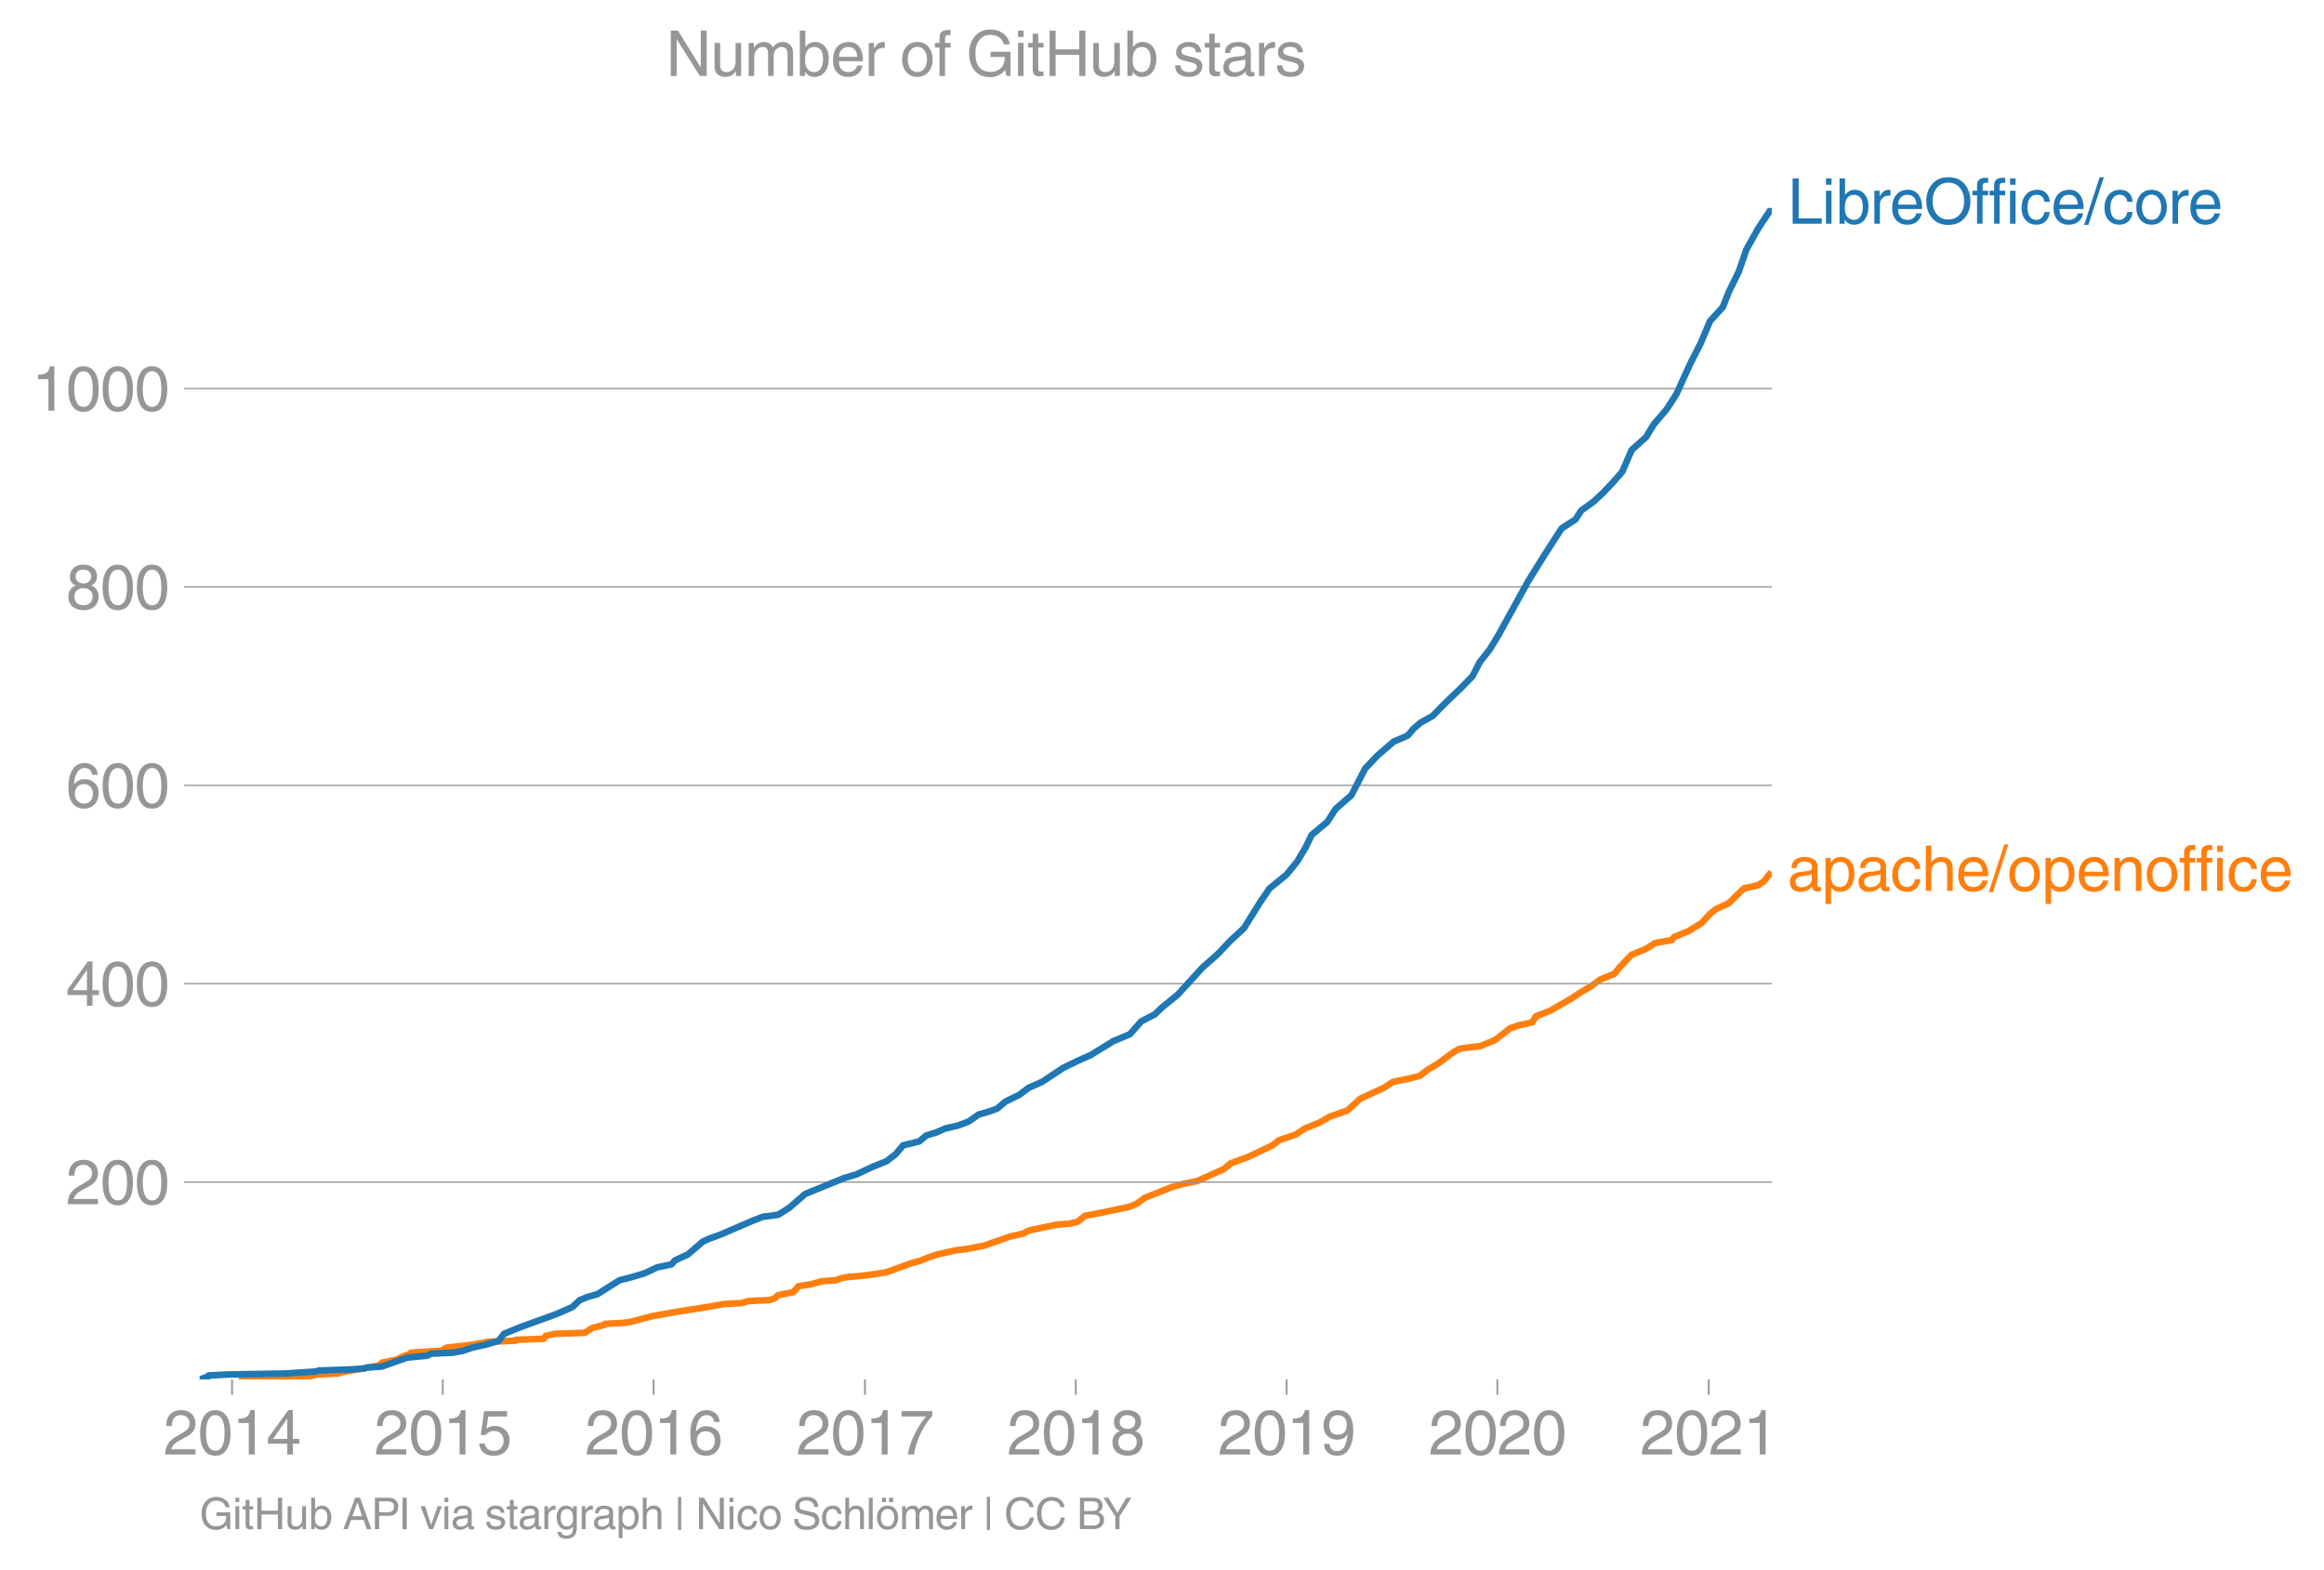 <svg height="475.595" viewBox="0 0 527.892 356.696" width="703.857" xmlns="http://www.w3.org/2000/svg" xmlns:xlink="http://www.w3.org/1999/xlink"><defs><style>*{stroke-linecap:butt;stroke-linejoin:round}</style></defs><g id="figure_1"><path d="M0 356.696h527.892V0H0z" style="fill:none" id="patch_1"/><g id="axes_1"><path d="M45.341 313.361h357.12V47.25H45.341z" style="fill:none" id="patch_2"/><path clip-path="url(#p8aaff35fd4)" d="m55.001 313.361 8.273-.225 2.616-.225 4.11-.226 2.081-.45 4.548-.226 1.872-.45 7.495-1.352.806-.676 3.329-.676 1.286-.676 1.904-.676.008-.225 6.952-.451 1.108-.676 5.85-.676 3.709-.676 6.175-.225.117-.226 6.24-.225.493-.676 2.022-.45 6.802-.226 1.81-1.127 2.659-.676.148-.225 4.047-.225 1.718-.226 5.194-1.352 5.085-.9 7.16-1.128 3.805-.676 4.02-.225 1.565-.45 4.755-.226 1.273-.45.698-.676 3.486-.676 1.137-1.352 2.954-.451 2.332-.676 3.262-.225 1.14-.451 1.11-.225 4.706-.451 4.452-.676 5.595-2.028 2.343-.676 1.656-.676 1.99-.676 4.064-.901 3.334-.45 3.316-.677 5.803-2.028 2.986-.676 1.217-.676 6.348-1.352 2.96-.225 1.897-.45 1.646-1.353 3.647-.676 6.396-1.352 1.653-.676 1.852-1.352 6.198-2.478 2.473-.676 3.237-.676 6.06-2.704 1.653-1.352 3.747-1.352 5.676-2.704 1.404-1.127 3.918-1.352 2.027-1.352 3.358-1.351 2.326-1.352 3.933-1.352 2.95-2.704 5.382-2.479 2.078-1.352 3.398-.676 2.663-.676 1.74-1.352 2.278-1.352 3.676-2.704 1.169-.676 1.076-.225 3.79-.45 3.34-1.353 3.47-2.704 2.011-.676 3.002-.676.845-1.352 3.372-1.352 4.674-2.703 2.004-1.352 2.34-1.352 2.164-1.578 3.284-1.352 1.072-1.352 2.76-2.929 3.301-1.352 2.133-1.352 3.777-.676.515-.676 3.284-1.352 2.907-1.802 1.901-2.028 1.343-1.127 2.91-1.352 3.5-3.38 3.12-.676 1.387-.901 1.275-1.577h0" style="fill:none;stroke:#ff7f0e;stroke-linecap:square;stroke-width:1.5" id="line2d_1"/><g id="matplotlib.axis_1"><g id="xtick_1"><g id="line2d_2"><defs><path d="M0 0v3.5" id="m1faf6a4026" style="stroke:#969696;stroke-width:.4"/></defs><use style="fill:#969696;stroke:#969696;stroke-width:.4" x="52.706" xlink:href="#m1faf6a4026" y="313.361"/></g><g style="fill:#969696" transform="matrix(.14 0 0 -.14 37.136 330.41)" id="text_1"><defs><path d="M281 2888q0 793 409 1202 410 410 1148 410 618 0 1012-375t394-969q0-462-227-780-226-317-667-557l-775-425q-684-375-775-863h2444V0H166q25 634 275 1056t781 728l806 469q322 185 469 383t147 545q0 344-241 578-240 235-650 235-453 0-678-299-225-298-231-807H281z" id="HelveticaWorld-Regular-32" transform="scale(.016)"/><path d="M2719 2188q0 903-239 1354-239 452-702 452-453 0-697-452-243-451-243-1354 0-875 240-1340 241-464 700-464 463 0 702 448 239 449 239 1356zm603 0q0-1107-400-1709-400-601-1144-601-772 0-1156 623-384 624-384 1687 0 1090 393 1701 394 611 1147 611 744 0 1144-608t400-1704z" id="HelveticaWorld-Regular-30" transform="scale(.016)"/><path d="M2297 0h-600v3194H647v447q550 18 818 176 269 158 391 683h441V0z" id="HelveticaWorld-Regular-31" transform="scale(.016)"/><path d="M678 1581h1447v2041h-12L678 1581zm2010-487V0h-563v1094H159v550l2063 2856h466V1581h659v-487h-659z" id="HelveticaWorld-Regular-34" transform="scale(.016)"/></defs><use xlink:href="#HelveticaWorld-Regular-32"/><use x="55.615" xlink:href="#HelveticaWorld-Regular-30"/><use x="111.23" xlink:href="#HelveticaWorld-Regular-31"/><use x="166.846" xlink:href="#HelveticaWorld-Regular-34"/></g></g><g id="xtick_2"><use style="fill:#969696;stroke:#969696;stroke-width:.4" x="100.586" xlink:href="#m1faf6a4026" y="313.361" id="line2d_3"/><g style="fill:#969696" transform="matrix(.14 0 0 -.14 85.015 330.41)" id="text_2"><defs><path d="M941 2619q372 281 872 281 606 0 1042-403t436-1038q0-690-421-1139-420-448-1179-448-660 0-1041 323-381 324-444 918h582q43-363 284-555t669-192q415 0 681 287 266 288 266 735 0 456-279 731-278 275-718 275-500 0-835-428l-484 25 337 2406h2332v-544H1131L941 2619z" id="HelveticaWorld-Regular-35" transform="scale(.016)"/></defs><use xlink:href="#HelveticaWorld-Regular-32"/><use x="55.615" xlink:href="#HelveticaWorld-Regular-30"/><use x="111.23" xlink:href="#HelveticaWorld-Regular-31"/><use x="166.846" xlink:href="#HelveticaWorld-Regular-35"/></g></g><g id="xtick_3"><use style="fill:#969696;stroke:#969696;stroke-width:.4" x="148.466" xlink:href="#m1faf6a4026" y="313.361" id="line2d_4"/><g style="fill:#969696" transform="matrix(.14 0 0 -.14 132.895 330.41)" id="text_3"><defs><path d="M903 1381q0-440 262-719 263-278 685-278 403 0 642 284 239 285 239 748 0 403-236 675t-670 272q-422 0-672-266t-250-716zm1766 1922q-63 344-255 517-192 174-520 174-519 0-791-507-272-506-278-1159l13-12q359 553 1068 553 566 0 988-375t422-1053q0-672-400-1118-400-445-1078-445-782 0-1188 556-406 557-406 1660 0 1062 415 1734 416 672 1247 672 538 0 910-321 372-320 403-876h-550z" id="HelveticaWorld-Regular-36" transform="scale(.016)"/></defs><use xlink:href="#HelveticaWorld-Regular-32"/><use x="55.615" xlink:href="#HelveticaWorld-Regular-30"/><use x="111.23" xlink:href="#HelveticaWorld-Regular-31"/><use x="166.846" xlink:href="#HelveticaWorld-Regular-36"/></g></g><g id="xtick_4"><use style="fill:#969696;stroke:#969696;stroke-width:.4" x="196.477" xlink:href="#m1faf6a4026" y="313.361" id="line2d_5"/><g style="fill:#969696" transform="matrix(.14 0 0 -.14 180.906 330.41)" id="text_4"><defs><path d="M238 4403h3109v-494q-641-653-1172-1766Q1644 1031 1497 0H878q94 850 622 1954 528 1105 1213 1899H238v550z" id="HelveticaWorld-Regular-37" transform="scale(.016)"/></defs><use xlink:href="#HelveticaWorld-Regular-32"/><use x="55.615" xlink:href="#HelveticaWorld-Regular-30"/><use x="111.23" xlink:href="#HelveticaWorld-Regular-31"/><use x="166.846" xlink:href="#HelveticaWorld-Regular-37"/></g></g><g id="xtick_5"><use style="fill:#969696;stroke:#969696;stroke-width:.4" x="244.356" xlink:href="#m1faf6a4026" y="313.361" id="line2d_6"/><g style="fill:#969696" transform="matrix(.14 0 0 -.14 228.786 330.41)" id="text_5"><defs><path d="M1766 2597q347 0 573 198 227 199 227 527 0 294-218 483-217 189-620 189-359 0-555-199-195-198-195-504 0-328 244-511t544-183zm6-484q-434 0-681-241t-247-591q0-403 250-650t712-247q410 0 655 247t245 657q0 350-245 587-245 238-689 238zm1378 1228q0-678-578-947 397-178 567-471 170-292 170-623 0-641-413-1032-412-390-1112-390-612 0-1076 336T244 1306q0 763 762 1082-609 243-609 875 0 531 361 884t1001 353q641 0 1016-333t375-826z" id="HelveticaWorld-Regular-38" transform="scale(.016)"/></defs><use xlink:href="#HelveticaWorld-Regular-32"/><use x="55.615" xlink:href="#HelveticaWorld-Regular-30"/><use x="111.23" xlink:href="#HelveticaWorld-Regular-31"/><use x="166.846" xlink:href="#HelveticaWorld-Regular-38"/></g></g><g id="xtick_6"><use style="fill:#969696;stroke:#969696;stroke-width:.4" x="292.236" xlink:href="#m1faf6a4026" y="313.361" id="line2d_7"/><g style="fill:#969696" transform="matrix(.14 0 0 -.14 276.665 330.41)" id="text_6"><defs><path d="M1766 2009q384 0 624 259 241 260 241 766 0 416-228 688t-681 272q-391 0-632-275-240-275-240-738 0-472 225-722t691-250zm-82-506q-640 0-1028 397-387 397-387 1056 0 666 390 1105 391 439 1057 439 775 0 1175-522t400-1565q0-1082-410-1809-409-726-1225-726-637 0-987 358t-350 845h565q25-337 220-536 196-198 540-198 487 0 737 434 250 435 344 1247l-12 13q-363-538-1029-538z" id="HelveticaWorld-Regular-39" transform="scale(.016)"/></defs><use xlink:href="#HelveticaWorld-Regular-32"/><use x="55.615" xlink:href="#HelveticaWorld-Regular-30"/><use x="111.23" xlink:href="#HelveticaWorld-Regular-31"/><use x="166.846" xlink:href="#HelveticaWorld-Regular-39"/></g></g><g id="xtick_7"><use style="fill:#969696;stroke:#969696;stroke-width:.4" x="340.116" xlink:href="#m1faf6a4026" y="313.361" id="line2d_8"/><g style="fill:#969696" transform="matrix(.14 0 0 -.14 324.545 330.41)" id="text_7"><use xlink:href="#HelveticaWorld-Regular-32"/><use x="55.615" xlink:href="#HelveticaWorld-Regular-30"/><use x="111.23" xlink:href="#HelveticaWorld-Regular-32"/><use x="166.846" xlink:href="#HelveticaWorld-Regular-30"/></g></g><g id="xtick_8"><use style="fill:#969696;stroke:#969696;stroke-width:.4" x="388.127" xlink:href="#m1faf6a4026" y="313.361" id="line2d_9"/><g style="fill:#969696" transform="matrix(.14 0 0 -.14 372.556 330.41)" id="text_8"><use xlink:href="#HelveticaWorld-Regular-32"/><use x="55.615" xlink:href="#HelveticaWorld-Regular-30"/><use x="111.23" xlink:href="#HelveticaWorld-Regular-32"/><use x="166.846" xlink:href="#HelveticaWorld-Regular-31"/></g></g></g><g id="matplotlib.axis_2"><g id="ytick_1"><path clip-path="url(#p8aaff35fd4)" d="M45.341 268.521h357.12" style="fill:none;stroke:#969696;stroke-linecap:square;stroke-width:.3" id="line2d_10"/><g id="line2d_11"><defs><path d="M0 0h-3.5" id="m14e4837a82" style="stroke:#969696;stroke-width:.3"/></defs><use style="fill:#969696;stroke:#969696;stroke-width:.3" x="45.341" xlink:href="#m14e4837a82" y="268.521"/></g><g style="fill:#969696" transform="matrix(.14 0 0 -.14 14.985 273.546)" id="text_9"><use xlink:href="#HelveticaWorld-Regular-32"/><use x="55.615" xlink:href="#HelveticaWorld-Regular-30"/><use x="111.23" xlink:href="#HelveticaWorld-Regular-30"/></g></g><g id="ytick_2"><path clip-path="url(#p8aaff35fd4)" d="M45.341 223.456h357.12" style="fill:none;stroke:#969696;stroke-linecap:square;stroke-width:.3" id="line2d_12"/><use style="fill:#969696;stroke:#969696;stroke-width:.3" x="45.341" xlink:href="#m14e4837a82" y="223.456" id="line2d_13"/><g style="fill:#969696" transform="matrix(.14 0 0 -.14 14.985 228.48)" id="text_10"><use xlink:href="#HelveticaWorld-Regular-34"/><use x="55.615" xlink:href="#HelveticaWorld-Regular-30"/><use x="111.23" xlink:href="#HelveticaWorld-Regular-30"/></g></g><g id="ytick_3"><path clip-path="url(#p8aaff35fd4)" d="M45.341 178.39h357.12" style="fill:none;stroke:#969696;stroke-linecap:square;stroke-width:.3" id="line2d_14"/><use style="fill:#969696;stroke:#969696;stroke-width:.3" x="45.341" xlink:href="#m14e4837a82" y="178.39" id="line2d_15"/><g style="fill:#969696" transform="matrix(.14 0 0 -.14 14.985 183.415)" id="text_11"><use xlink:href="#HelveticaWorld-Regular-36"/><use x="55.615" xlink:href="#HelveticaWorld-Regular-30"/><use x="111.23" xlink:href="#HelveticaWorld-Regular-30"/></g></g><g id="ytick_4"><path clip-path="url(#p8aaff35fd4)" d="M45.341 133.325h357.12" style="fill:none;stroke:#969696;stroke-linecap:square;stroke-width:.3" id="line2d_16"/><use style="fill:#969696;stroke:#969696;stroke-width:.3" x="45.341" xlink:href="#m14e4837a82" y="133.325" id="line2d_17"/><g style="fill:#969696" transform="matrix(.14 0 0 -.14 14.985 138.35)" id="text_12"><use xlink:href="#HelveticaWorld-Regular-38"/><use x="55.615" xlink:href="#HelveticaWorld-Regular-30"/><use x="111.23" xlink:href="#HelveticaWorld-Regular-30"/></g></g><g id="ytick_5"><path clip-path="url(#p8aaff35fd4)" d="M45.341 88.259h357.12" style="fill:none;stroke:#969696;stroke-linecap:square;stroke-width:.3" id="line2d_18"/><use style="fill:#969696;stroke:#969696;stroke-width:.3" x="45.341" xlink:href="#m14e4837a82" y="88.259" id="line2d_19"/><g style="fill:#969696" transform="matrix(.14 0 0 -.14 7.2 93.284)" id="text_13"><use xlink:href="#HelveticaWorld-Regular-31"/><use x="55.615" xlink:href="#HelveticaWorld-Regular-30"/><use x="111.23" xlink:href="#HelveticaWorld-Regular-30"/><use x="166.846" xlink:href="#HelveticaWorld-Regular-30"/></g></g></g><path clip-path="url(#p8aaff35fd4)" d="m45.341 313.361 2.02-.676.01-.225 4.419-.225 13.127-.226 6.861-.45.567-.226 6.976-.225 3.45-.225.588-.226 3.374-.225 5.71-2.028 4.584-.45.911-.451 4.952-.225 2.365-.451 1.948-.676 3.049-.676 3.08-.901 1.147-1.578 3.872-1.577 8.08-2.93 3.592-1.577 1.668-1.577 1.664-.676 2.347-.676 5.012-3.154 2.656-.676 3.019-.902 2.879-1.352 3.248-.676.795-.9 2.926-1.353 3.42-2.93 1.498-.675 2.49-.901 7.309-3.155 2.318-.901 3.49-.451 2.507-1.577 3.633-3.155 8.828-3.605 2.98-.901 3.306-1.578 3.353-1.352 2.054-1.577 1.714-2.028 3.686-.901 1.582-1.352 2.256-.676 2.039-.902 2.928-.676 2.396-.9 2.241-1.578 2.334-.676 1.894-.676 1.854-1.577 3.204-1.578 2.115-1.577 3.046-1.352 4.757-3.155 3.222-1.577 3.055-1.352 5.124-3.154 3.765-1.578 2.602-2.929 3.054-1.577 1.652-1.578 3.592-2.929 5.554-6.084 3.56-3.154 2.767-2.93 3.159-2.929 3.792-6.084 2.015-2.929 3.87-3.154 2.387-2.93 1.892-3.154 1.414-2.93 3.538-2.929 1.87-2.929 3.616-3.155 3.142-6.083 2.8-2.93 3.652-3.154 3.16-1.352 1.352-1.578 1.566-1.352 2.813-1.577 2.86-2.93 3.307-3.154 2.87-2.929 1.608-3.155 2.299-2.929 1.923-3.154 6.705-12.168 3.776-6.084 3.922-6.084 3.152-2.028 1.3-2.028 2.824-2.028 2.165-2.028 2.137-2.253 2.187-2.478 2.14-4.958 3.273-2.929 1.78-2.93 2.885-3.38 2.187-3.379 3.189-6.985 2.407-4.732 2.087-4.957 2.886-3.155 1.34-3.38 2.312-4.732 1.705-4.957 2.648-4.732 3.133-4.732h0" style="fill:none;stroke:#1f77b4;stroke-linecap:square;stroke-width:1.5" id="line2d_20"/><g style="fill:#1f77b4" transform="matrix(.14 0 0 -.14 406.032 50.825)" id="text_14"><defs><path d="M1131 550h2338V0H519v4594h612V550z" id="HelveticaWorld-Regular-4c" transform="scale(.016)"/><path d="M422 3956v638h562v-638H422zM984 0H422v3347h562V0z" id="HelveticaWorld-Regular-69" transform="scale(.016)"/><path d="M2778 1684q0 672-238 963-237 291-677 291-447-7-676-349-228-342-228-989 0-659 275-934t641-275q416 0 659 342 244 342 244 951zM422 0v4594h562V2925h13q359 519 969 519 625 0 1009-464t384-1208q0-838-388-1354Q2584-97 1888-97q-613 0-922 513h-13V0H422z" id="HelveticaWorld-Regular-62" transform="scale(.016)"/><path d="M984 0H422v3347h531v-556h13q365 653 940 653 91 0 147-19v-584h-209q-378 0-619-257-241-256-241-637V0z" id="HelveticaWorld-Regular-72" transform="scale(.016)"/><path d="M2719 1941q-44 543-288 770-243 227-647 227-409 0-661-288-251-287-267-709h1863zm537-891q-93-519-509-859-366-288-963-294-703 6-1116 461-412 455-412 1223 0 882 425 1372 425 491 1182 491 678 0 1059-507 381-506 381-1446H856q0-525 244-813 244-287 731-287 344 0 591 207 247 208 272 452h562z" id="HelveticaWorld-Regular-65" transform="scale(.016)"/><path d="M4091 2297q0 806-427 1337-426 532-1173 532-738 0-1169-532-431-531-431-1337 0-831 437-1350 438-519 1163-519 709 0 1154 506 446 507 446 1363zm637 0q0-1028-594-1724-593-695-1643-695-1057 0-1649 695-592 696-592 1724 0 1031 592 1725t1649 694q1081 0 1659-707 578-706 578-1712z" id="HelveticaWorld-Regular-4f" transform="scale(.016)"/><path d="M1100 2881V0H538v2881H78v466h460v575q0 378 229 557 230 180 642 180 141 0 254-12v-506q-100 12-229 12-187 0-261-92-73-92-73-298v-416h563v-466h-563z" id="HelveticaWorld-Regular-66" transform="scale(.016)"/><path d="M2534 2222q-121 716-793 716-416 0-669-333t-253-927q0-647 234-967 235-320 681-320 300 0 519 220t281 573h544q-84-621-439-951T1722-97q-659 0-1081 451-422 452-422 1227 0 850 422 1356 422 507 1184 507 556 0 886-333t367-889h-544z" id="HelveticaWorld-Regular-63" transform="scale(.016)"/><path d="M319-122h-428l1575 4838h422L319-122z" id="HelveticaWorld-Regular-2f" transform="scale(.016)"/><path d="M813 1678q0-559 253-920t718-361q482 0 732 378t250 903q0 531-250 901-250 371-732 371-446 0-709-349-262-348-262-923zm-575 0q0 747 415 1256 416 510 1131 510 732 0 1144-516 413-515 413-1250 0-737-410-1256Q2522-97 1784-97q-709 0-1128 503-418 503-418 1272z" id="HelveticaWorld-Regular-6f" transform="scale(.016)"/></defs><use xlink:href="#HelveticaWorld-Regular-4c"/><use x="55.615" xlink:href="#HelveticaWorld-Regular-69"/><use x="77.637" xlink:href="#HelveticaWorld-Regular-62"/><use x="134.131" xlink:href="#HelveticaWorld-Regular-72"/><use x="165.699" xlink:href="#HelveticaWorld-Regular-65"/><use x="221.119" xlink:href="#HelveticaWorld-Regular-4f"/><use x="298.902" xlink:href="#HelveticaWorld-Regular-66"/><use x="326.588" xlink:href="#HelveticaWorld-Regular-66"/><use x="354.273" xlink:href="#HelveticaWorld-Regular-69"/><use x="376.295" xlink:href="#HelveticaWorld-Regular-63"/><use x="427.564" xlink:href="#HelveticaWorld-Regular-65"/><use x="482.984" xlink:href="#HelveticaWorld-Regular-2f"/><use x="510.768" xlink:href="#HelveticaWorld-Regular-63"/><use x="562.037" xlink:href="#HelveticaWorld-Regular-6f"/><use x="617.945" xlink:href="#HelveticaWorld-Regular-72"/><use x="649.514" xlink:href="#HelveticaWorld-Regular-65"/></g><g style="fill:#ff7f0e" transform="matrix(.14 0 0 -.14 406.032 202.378)" id="text_15"><defs><path d="M2456 1709q-62-65-245-106-183-40-683-106-369-44-542-182-173-137-173-362 0-275 146-428 147-153 469-153 403 0 715 229 313 230 313 558v550zM397 2328q19 566 367 841 349 275 1014 275 531 0 890-241 360-240 360-694V581q0-197 178-197 72 0 185 25V0q-153-63-319-63-288 0-429 123-140 124-146 387Q2016-97 1288-97q-475 0-763 269-287 269-287 700 0 441 250 712 250 272 728 329l993 121q269 41 269 397 0 263-195 403-195 141-592 141-353 0-543-156-189-156-226-491H397z" id="HelveticaWorld-Regular-61" transform="scale(.016)"/><path d="M959 1516q0-538 262-832 263-293 654-293 428 0 665 348 238 349 238 945 0 654-228 954t-687 300q-447 0-676-352-228-352-228-1070zM422 3347h531v-472h13q359 569 1000 569 647 0 1020-471 373-470 373-1201 0-819-381-1344T1888-97q-582 0-891 450h-13v-1678H422v4672z" id="HelveticaWorld-Regular-70" transform="scale(.016)"/><path d="M3150 0h-566v2188q0 403-156 576-156 174-509 174-435 0-685-282-250-281-250-831V0H422v4594h562V2900h13q384 544 981 544 550 0 861-288 311-287 311-878V0z" id="HelveticaWorld-Regular-68" transform="scale(.016)"/><path d="M3150 0h-566v2059q0 475-166 677-165 202-549 202-378 0-632-288-253-287-253-825V0H422v3347h531v-472h13q397 569 1012 569 569 0 870-302 302-301 302-864V0z" id="HelveticaWorld-Regular-6e" transform="scale(.016)"/></defs><use xlink:href="#HelveticaWorld-Regular-61"/><use x="54.932" xlink:href="#HelveticaWorld-Regular-70"/><use x="111.426" xlink:href="#HelveticaWorld-Regular-61"/><use x="166.357" xlink:href="#HelveticaWorld-Regular-63"/><use x="217.627" xlink:href="#HelveticaWorld-Regular-68"/><use x="272.803" xlink:href="#HelveticaWorld-Regular-65"/><use x="328.223" xlink:href="#HelveticaWorld-Regular-2f"/><use x="356.006" xlink:href="#HelveticaWorld-Regular-6f"/><use x="411.914" xlink:href="#HelveticaWorld-Regular-70"/><use x="468.408" xlink:href="#HelveticaWorld-Regular-65"/><use x="523.828" xlink:href="#HelveticaWorld-Regular-6e"/><use x="579.004" xlink:href="#HelveticaWorld-Regular-6f"/><use x="634.912" xlink:href="#HelveticaWorld-Regular-66"/><use x="662.598" xlink:href="#HelveticaWorld-Regular-66"/><use x="690.283" xlink:href="#HelveticaWorld-Regular-69"/><use x="712.305" xlink:href="#HelveticaWorld-Regular-63"/><use x="763.574" xlink:href="#HelveticaWorld-Regular-65"/></g><g style="fill:#969696" transform="matrix(.097 0 0 -.097 45.341 347.357)" id="text_16"><defs><path d="M2463 2456h2018V0h-403l-150 594q-294-375-691-546-396-170-824-170-691 0-1155 301-464 302-721 833-256 532-256 1326 0 990 589 1684t1586 694q744 0 1300-416 557-416 647-1100h-600q-109 453-462 709-353 257-916 257-678 0-1091-511-412-511-412-1352 0-978 409-1436 410-458 1119-458 463 0 783 183t492 497q172 314 172 836H2463v531z" id="HelveticaWorld-Regular-47" transform="scale(.016)"/><path d="M1100 2881V703q0-128 70-195 71-67 252-67h216V0q-307-44-422-44-353 0-516 169-162 169-162 547v2209H84v466h454v934h562v-934h538v-466h-538z" id="HelveticaWorld-Regular-74" transform="scale(.016)"/><path d="M4153 0h-622v2144H1131V0H519v4594h612V2694h2400v1900h622V0z" id="HelveticaWorld-Regular-48" transform="scale(.016)"/><path d="M391 3347h562V1125q0-369 167-552 168-182 480-182 434 0 678 307 244 308 244 805v1844h562V0h-531v488l-12 12Q2222-97 1478-97q-481 0-784 262-303 263-303 776v2406z" id="HelveticaWorld-Regular-75" transform="scale(.016)"/><path d="m2816 1888-678 2021h-13l-737-2021h1428zm-1619-550L716 0H78l1728 4594h703L4172 0h-678l-453 1338H1197z" id="HelveticaWorld-Regular-41" transform="scale(.016)"/><path d="M1141 2472h1234q466 0 700 204 234 205 234 621 0 372-225 569t-684 197H1141V2472zm0-2472H519v4594h2065q616 0 991-358t375-933q0-597-363-980-362-382-1003-382H1141V0z" id="HelveticaWorld-Regular-50" transform="scale(.016)"/><path d="M1141 0H519v4594h622V0z" id="HelveticaWorld-Regular-49" transform="scale(.016)"/><path d="M2522 3347h616L1863 0h-604L38 3347h653l872-2725h12l947 2725z" id="HelveticaWorld-Regular-76" transform="scale(.016)"/><path d="M2309 2394q-12 300-214 431-201 131-579 131-275 0-471-122-195-121-195-350 0-181 115-267 116-86 501-183l556-140q506-128 723-327 218-198 218-554 0-494-361-802T1638-97Q934-97 573 195q-360 293-367 880h544q13-347 230-516 217-168 651-168 353 0 561 140 208 141 208 391 0 178-135 284-134 107-531 197l-653 160q-397 100-586 298t-189 514q0 494 353 781 354 288 922 288 607 0 930-296 323-295 342-754h-544z" id="HelveticaWorld-Regular-73" transform="scale(.016)"/><path d="M831 1684q0-615 244-954t659-339q404 0 660 293 256 294 256 832 0 706-224 1064-223 358-679 358-459 0-688-305-228-305-228-949zM3188 191q0-807-388-1203-387-397-1169-397-562 0-895 259T353-409h563q43-244 226-388t530-144q472 0 712 254 241 253 241 821v238h-12Q2297-97 1722-97q-716 0-1094 528T250 1772q0 744 381 1208 382 464 1013 464 634 0 1000-569h12v472h532V191z" id="HelveticaWorld-Regular-67" transform="scale(.016)"/><path d="M603 4716h466V-122H603v4838z" id="HelveticaWorld-Regular-7c" transform="scale(.016)"/><path d="M3559 4594h600V0h-690L1125 3713h-12V0H519v4594h728L3547 884h12v3710z" id="HelveticaWorld-Regular-4e" transform="scale(.016)"/><path d="M3225 3250q-19 438-327 686-307 248-810 248-507 0-779-208-271-207-271-598 0-209 118-359 119-150 425-222l1313-300q531-116 787-440 257-323 257-788 0-681-500-1036T2138-122q-610 0-962 156-351 157-623 497-272 341-272 953h582q0-512 340-794 341-281 928-281 569 0 886 202t317 573q0 338-189 505t-739 295l-990 232q-494 112-738 392t-244 689q0 619 417 1019 418 400 1165 400 843 0 1301-352 458-351 492-1114h-584z" id="HelveticaWorld-Regular-53" transform="scale(.016)"/><path d="M984 0H422v4594h562V0z" id="HelveticaWorld-Regular-6c" transform="scale(.016)"/><path d="M813 1678q0-559 253-920t718-361q482 0 732 378t250 903q0 531-250 901-250 371-732 371-446 0-709-349-262-348-262-923zm-575 0q0 747 415 1256 416 510 1131 510 732 0 1144-516 413-515 413-1250 0-737-410-1256Q2522-97 1784-97q-709 0-1128 503-418 503-418 1272zm2351 2266h-575v650h575v-650zm-1038 0H976v650h575v-650z" id="HelveticaWorld-Regular-f6" transform="scale(.016)"/><path d="M422 3347h531v-472h13q378 569 1012 569 628 0 891-544 240 294 465 419t557 125q434 0 735-285 302-284 302-843V0h-562v2163q0 390-147 582-147 193-475 193-331 0-560-269-228-269-228-628V0h-562v2316q0 290-135 456-134 166-390 166-403 0-644-300t-241-813V0H422v3347z" id="HelveticaWorld-Regular-6d" transform="scale(.016)"/><path d="M3713 3213q-104 468-434 710-329 243-854 243-678 0-1091-493-412-492-412-1329 0-969 390-1443 391-473 1132-473 487 0 838 323 352 324 474 940h603q-121-885-671-1349T2350-122q-941 0-1505 647T281 2322q0 1109 589 1751 589 643 1555 643 800 0 1297-413 497-412 591-1090h-600z" id="HelveticaWorld-Regular-43" transform="scale(.016)"/><path d="M519 4594h2015q594 0 947-322t353-834q0-310-155-565-154-254-460-395 428-162 629-431 202-269 202-691 0-593-428-975Q3194 0 2491 0H519v4594zm612-4063h1325q488 0 731 226 244 227 244 612 0 390-272 582-271 193-803 193H1131V531zm0 2119h1128q494 0 724 179 230 180 230 562 0 328-218 500-217 172-729 172H1131V2650z" id="HelveticaWorld-Regular-42" transform="scale(.016)"/><path d="M2388 0h-622v1850L31 4594h725l1319-2206 1316 2206h731L2388 1850V0z" id="HelveticaWorld-Regular-59" transform="scale(.016)"/></defs><use xlink:href="#HelveticaWorld-Regular-47"/><use x="77.1" xlink:href="#HelveticaWorld-Regular-69"/><use x="99.121" xlink:href="#HelveticaWorld-Regular-74"/><use x="126.807" xlink:href="#HelveticaWorld-Regular-48"/><use x="199.805" xlink:href="#HelveticaWorld-Regular-75"/><use x="254.59" xlink:href="#HelveticaWorld-Regular-62"/><use x="311.084" xlink:href="#HelveticaWorld-Regular-20"/><use x="335.498" xlink:href="#HelveticaWorld-Regular-41"/><use x="402.197" xlink:href="#HelveticaWorld-Regular-50"/><use x="466.846" xlink:href="#HelveticaWorld-Regular-49"/><use x="492.627" xlink:href="#HelveticaWorld-Regular-20"/><use x="517.041" xlink:href="#HelveticaWorld-Regular-76"/><use x="566.65" xlink:href="#HelveticaWorld-Regular-69"/><use x="588.672" xlink:href="#HelveticaWorld-Regular-61"/><use x="643.604" xlink:href="#HelveticaWorld-Regular-20"/><use x="668.018" xlink:href="#HelveticaWorld-Regular-73"/><use x="718.018" xlink:href="#HelveticaWorld-Regular-74"/><use x="745.703" xlink:href="#HelveticaWorld-Regular-61"/><use x="800.635" xlink:href="#HelveticaWorld-Regular-72"/><use x="832.203" xlink:href="#HelveticaWorld-Regular-67"/><use x="888.111" xlink:href="#HelveticaWorld-Regular-72"/><use x="919.68" xlink:href="#HelveticaWorld-Regular-61"/><use x="974.611" xlink:href="#HelveticaWorld-Regular-70"/><use x="1031.105" xlink:href="#HelveticaWorld-Regular-68"/><use x="1086.281" xlink:href="#HelveticaWorld-Regular-20"/><use x="1110.695" xlink:href="#HelveticaWorld-Regular-7c"/><use x="1136.672" xlink:href="#HelveticaWorld-Regular-20"/><use x="1161.086" xlink:href="#HelveticaWorld-Regular-4e"/><use x="1234.182" xlink:href="#HelveticaWorld-Regular-69"/><use x="1256.203" xlink:href="#HelveticaWorld-Regular-63"/><use x="1307.473" xlink:href="#HelveticaWorld-Regular-6f"/><use x="1363.381" xlink:href="#HelveticaWorld-Regular-20"/><use x="1387.795" xlink:href="#HelveticaWorld-Regular-53"/><use x="1454.006" xlink:href="#HelveticaWorld-Regular-63"/><use x="1505.275" xlink:href="#HelveticaWorld-Regular-68"/><use x="1560.451" xlink:href="#HelveticaWorld-Regular-6c"/><use x="1582.473" xlink:href="#HelveticaWorld-Regular-f6"/><use x="1638.381" xlink:href="#HelveticaWorld-Regular-6d"/><use x="1721.389" xlink:href="#HelveticaWorld-Regular-65"/><use x="1776.809" xlink:href="#HelveticaWorld-Regular-72"/><use x="1809.377" xlink:href="#HelveticaWorld-Regular-20"/><use x="1833.791" xlink:href="#HelveticaWorld-Regular-7c"/><use x="1859.768" xlink:href="#HelveticaWorld-Regular-20"/><use x="1884.182" xlink:href="#HelveticaWorld-Regular-43"/><use x="1956.496" xlink:href="#HelveticaWorld-Regular-43"/><use x="2028.811" xlink:href="#HelveticaWorld-Regular-20"/><use x="2053.225" xlink:href="#HelveticaWorld-Regular-42"/><use x="2116.037" xlink:href="#HelveticaWorld-Regular-59"/></g><g style="fill:#969696" transform="matrix(.14 0 0 -.14 151.206 17.25)" id="text_17"><use xlink:href="#HelveticaWorld-Regular-4e"/><use x="73.096" xlink:href="#HelveticaWorld-Regular-75"/><use x="127.881" xlink:href="#HelveticaWorld-Regular-6d"/><use x="210.889" xlink:href="#HelveticaWorld-Regular-62"/><use x="267.383" xlink:href="#HelveticaWorld-Regular-65"/><use x="322.803" xlink:href="#HelveticaWorld-Regular-72"/><use x="355.371" xlink:href="#HelveticaWorld-Regular-20"/><use x="379.785" xlink:href="#HelveticaWorld-Regular-6f"/><use x="435.693" xlink:href="#HelveticaWorld-Regular-66"/><use x="463.379" xlink:href="#HelveticaWorld-Regular-20"/><use x="487.793" xlink:href="#HelveticaWorld-Regular-47"/><use x="564.893" xlink:href="#HelveticaWorld-Regular-69"/><use x="586.914" xlink:href="#HelveticaWorld-Regular-74"/><use x="614.6" xlink:href="#HelveticaWorld-Regular-48"/><use x="687.598" xlink:href="#HelveticaWorld-Regular-75"/><use x="742.383" xlink:href="#HelveticaWorld-Regular-62"/><use x="798.877" xlink:href="#HelveticaWorld-Regular-20"/><use x="823.291" xlink:href="#HelveticaWorld-Regular-73"/><use x="873.291" xlink:href="#HelveticaWorld-Regular-74"/><use x="900.977" xlink:href="#HelveticaWorld-Regular-61"/><use x="955.908" xlink:href="#HelveticaWorld-Regular-72"/><use x="988.477" xlink:href="#HelveticaWorld-Regular-73"/></g></g></g><defs><clipPath id="p8aaff35fd4"><path d="M45.341 47.249h357.12v266.112H45.341z"/></clipPath></defs></svg>